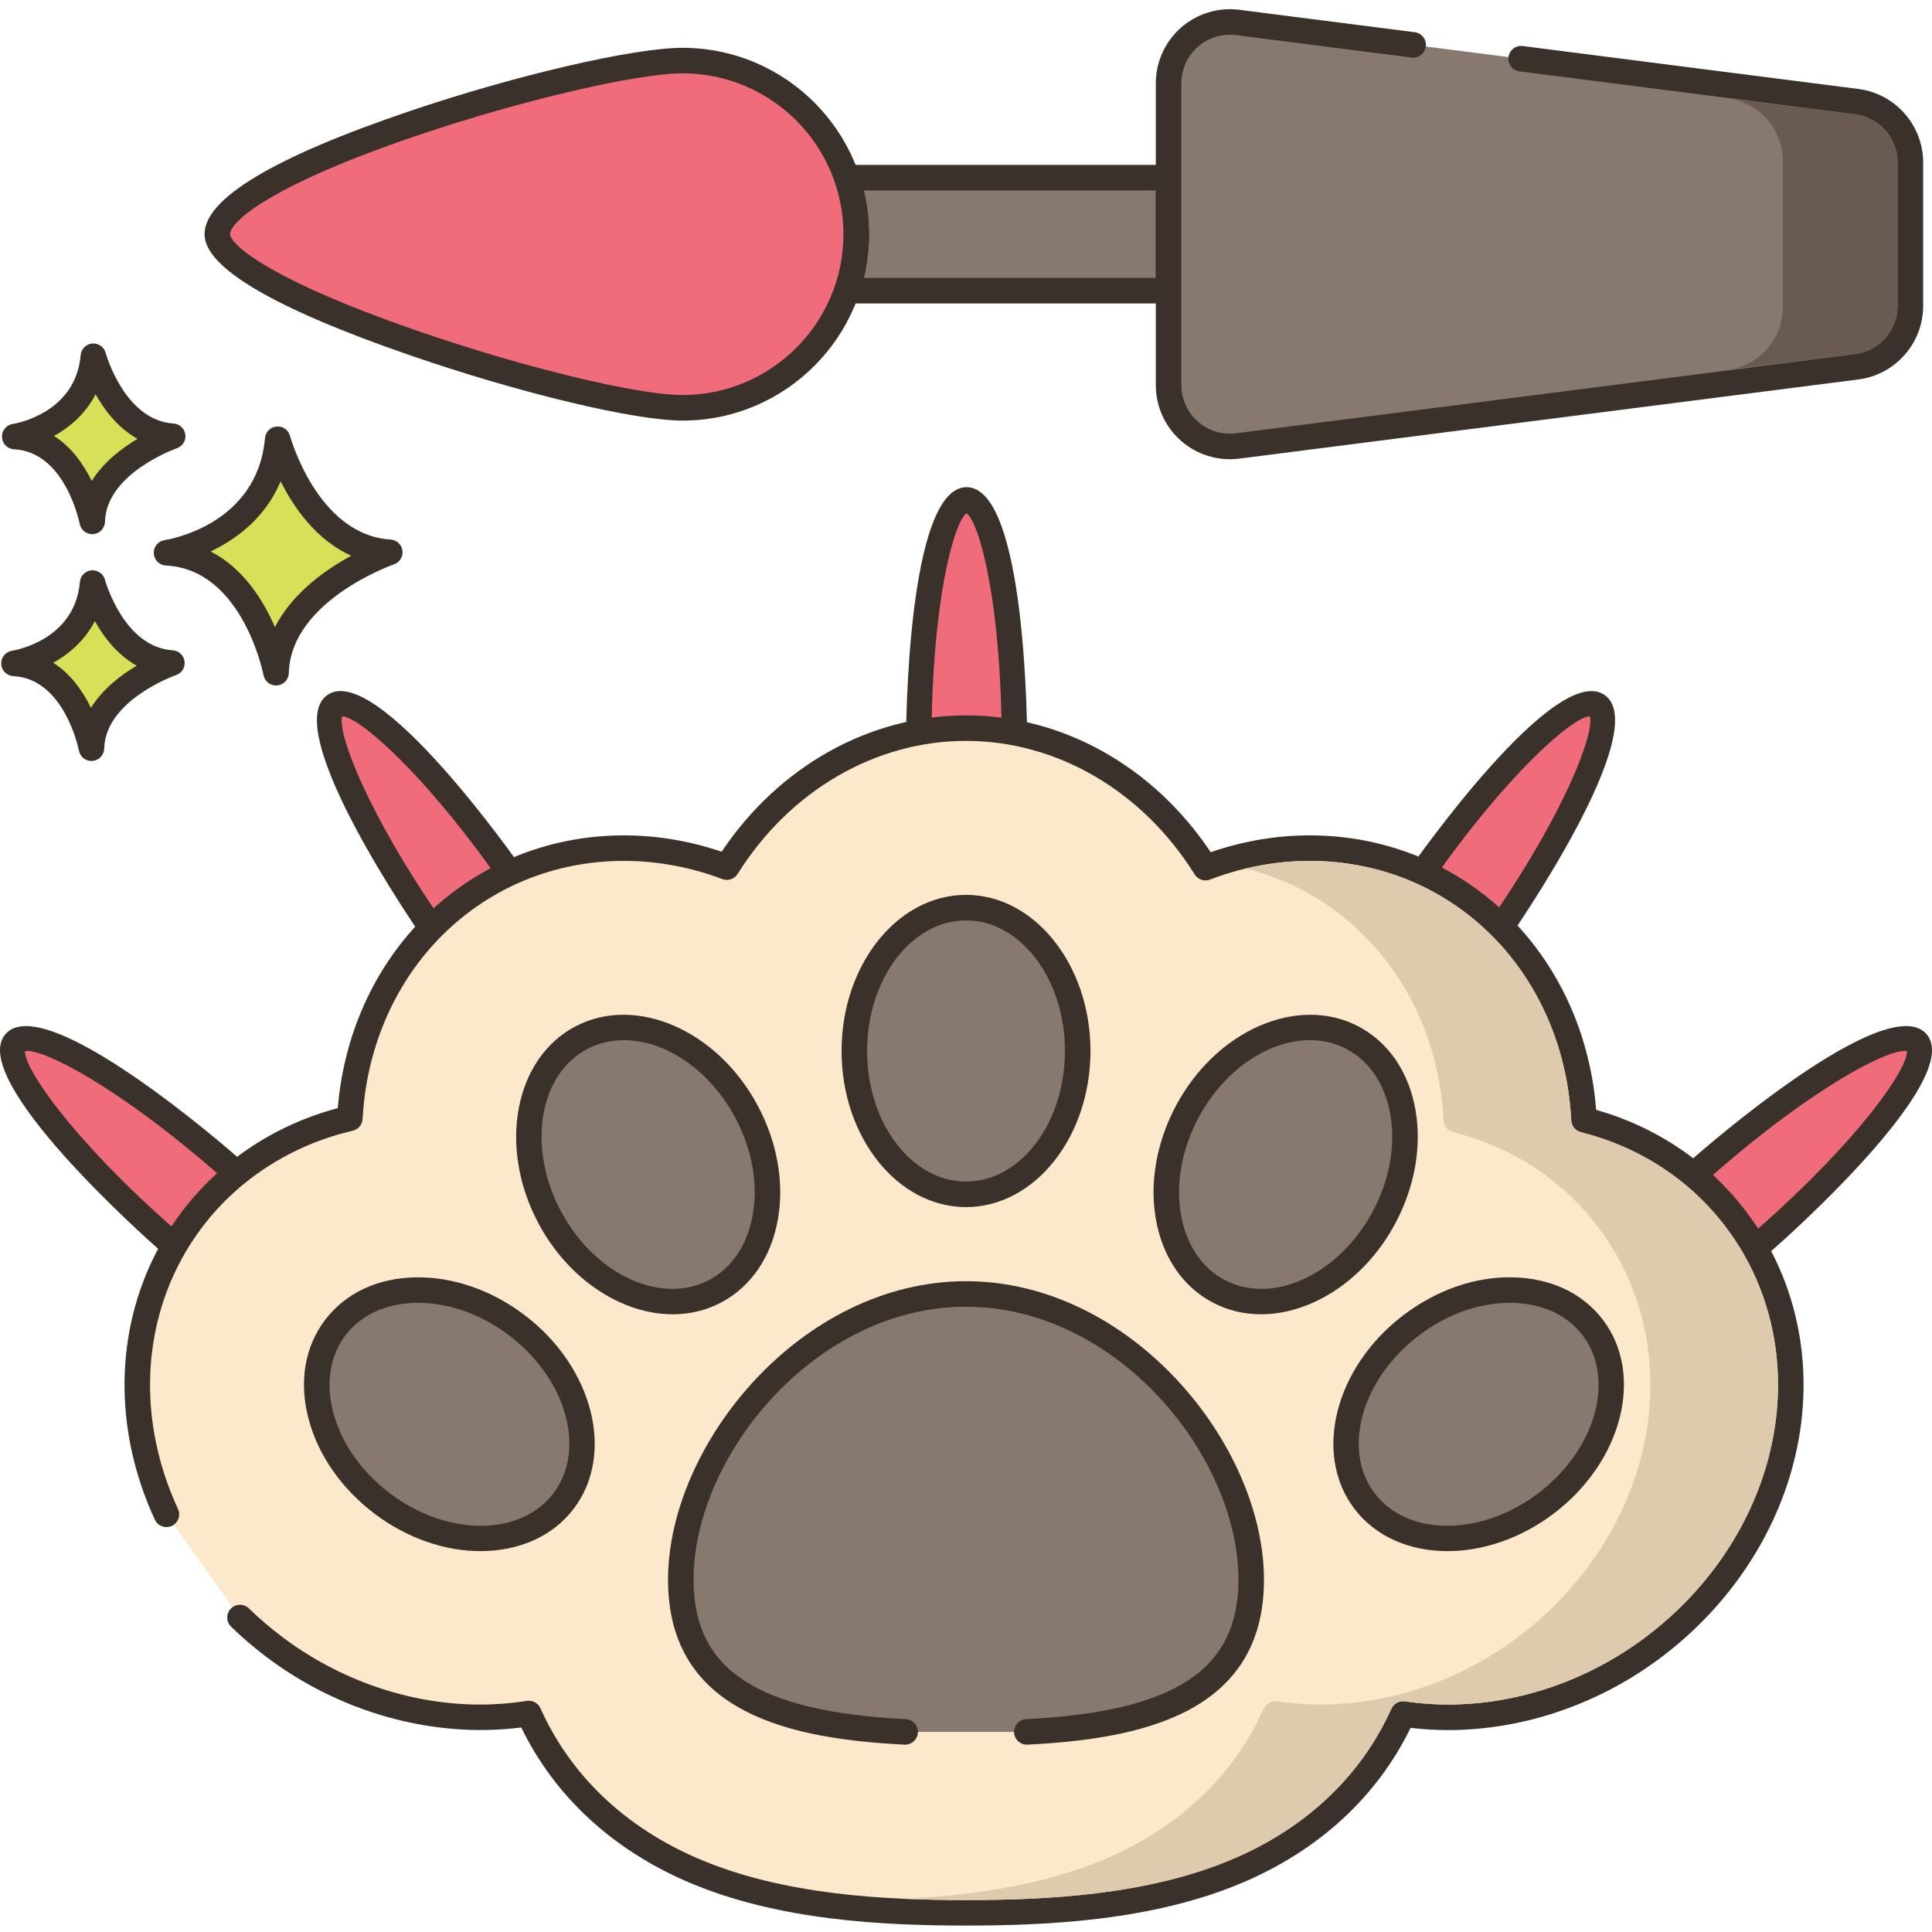 <svg height="454pt" viewBox="0 -2 454.161 454" width="454pt" xmlns="http://www.w3.org/2000/svg"><path d="m227.219 115.445c-6.207 0-11.242 25.559-11.242 57.086s5.035 57.09 11.242 57.09c6.211 0 11.246-25.559 11.246-57.09 0-31.527-5.035-57.086-11.246-57.086zm0 0" fill="#f16c7a"/><path d="m227.219 112.445c-14.082 0-14.246 57.633-14.246 60.086s.164 60.09 14.246 60.09 14.246-57.637 14.246-60.09-.164-60.086-14.246-60.086zm0 114.074c-3.074-2.273-8.246-21.473-8.246-53.988s5.172-51.715 8.246-53.988c3.074 2.277 8.246 21.477 8.246 53.988s-5.172 51.711-8.246 53.988zm0 0" fill="#3a312a"/><path d="m120.543 204.16c-18.027-25.863-36.77-43.957-41.863-40.406-5.098 3.551 5.387 27.398 23.414 53.262 18.023 25.871 36.766 43.961 41.863 40.41 5.094-3.551-5.391-27.398-23.414-53.266zm0 0" fill="#f16c7a"/><path d="m143.668 237.953c-4.5-10.23-11.836-22.844-20.664-35.508-1.402-2.012-34.5-49.203-46.043-41.152-11.551 8.051 21.266 55.426 22.668 57.438 1.293 1.855 29.488 42.078 42.949 42.078 1.145 0 2.188-.293 3.094-.922 3.988-2.777 3.352-9.746-2.004-21.934zm-1.484 16.93c-3.82-.105-19.043-12.902-37.633-39.582-18.586-26.672-25.324-45.379-24.102-49.004 3.824.105 19.043 12.902 37.633 39.578 18.59 26.676 25.324 45.383 24.102 49.008zm0 0" fill="#3a312a"/><path d="m53.867 272.203c-23.684-20.812-46.203-33.902-50.305-29.234-4.098 4.664 11.777 25.316 35.461 46.129 23.684 20.812 46.207 33.902 50.305 29.234 4.102-4.664-11.777-25.316-35.461-46.129zm0 0" fill="#f16c7a"/><path d="m84.395 299.496c-6.812-8.863-16.953-19.355-28.547-29.547-1.844-1.621-45.242-39.547-54.539-28.961-9.293 10.578 33.891 48.742 35.734 50.363 1.621 1.422 35.266 30.824 49.746 30.82 2.012 0 3.656-.566 4.793-1.859 3.207-3.652.926-10.266-7.188-20.816zm-43.391-12.652c-24.422-21.461-35.434-38.016-35.113-41.832 3.727-.812 21.574 7.984 45.996 29.445 24.426 21.461 35.438 38.02 35.113 41.832-3.742.828-21.574-7.984-45.996-29.445zm0 0" fill="#3a312a"/><path d="m375.457 163.762c-5.094-3.551-23.836 14.539-41.859 40.406-18.023 25.863-28.508 49.711-23.41 53.262 5.094 3.551 23.836-14.539 41.859-40.406 18.023-25.867 28.508-49.711 23.41-53.262zm0 0" fill="#f16c7a"/><path d="m377.199 161.293c-11.543-8.047-44.641 39.137-46.039 41.152-8.828 12.668-16.164 25.277-20.664 35.508-5.355 12.184-5.992 19.156-2.004 21.934.906.629 1.945.922 3.094.922 13.457 0 41.652-40.223 42.945-42.078 1.402-2.012 34.219-49.387 22.668-57.438zm-27.59 54.012c-18.594 26.676-33.809 39.473-37.633 39.578-1.223-3.621 5.516-22.328 24.102-49.004 18.594-26.676 33.809-39.473 37.633-39.582 1.223 3.625-5.516 22.332-24.102 49.008zm0 0" fill="#3a312a"/><path d="m450.598 242.969c-4.102-4.668-26.625 8.422-50.305 29.234-23.684 20.812-39.562 41.465-35.461 46.129 4.102 4.664 26.621-8.426 50.305-29.238 23.684-20.809 39.559-41.461 35.461-46.125zm0 0" fill="#f16c7a"/><path d="m452.852 240.984c-9.309-10.574-52.695 27.344-54.539 28.965-11.598 10.191-21.734 20.684-28.547 29.547-8.109 10.551-10.395 17.164-7.188 20.816 1.133 1.293 2.777 1.859 4.793 1.859 14.48-.004 48.129-29.398 49.746-30.82 1.84-1.621 45.027-39.785 35.734-50.367zm-39.695 45.859c-24.426 21.461-42.266 30.25-45.996 29.445-.32-3.812 10.688-20.371 35.113-41.832 24.422-21.461 42.277-30.277 45.996-29.445.32 3.812-10.691 20.371-35.113 41.832zm0 0" fill="#3a312a"/><path d="m408.02 284.469c-8.836-11.633-21.363-19.695-35.664-23.316-.16-3.113-.5-6.207-1.043-9.262-3.684-20.73-15.945-37.977-33.637-47.324-16.547-8.742-36.121-9.664-54.293-2.684-12.363-19.797-32.984-32.797-56.301-32.797-23.27 0-43.852 12.949-56.223 32.676-18.078-6.844-37.516-5.887-53.953 2.801-17.699 9.348-29.957 26.598-33.641 47.324-.523 2.938-.852 5.918-1.02 8.914-14.871 3.441-27.902 11.664-37.02 23.66-12.109 15.934-15.961 36.742-10.57 57.09 1.117 4.223 2.617 8.355 4.465 12.348l17.293 24.254c2.449 2.383 5.059 4.629 7.816 6.723 14.793 11.242 32.023 16.734 48.613 16.734 3.867 0 7.703-.301 11.465-.895 7.301 16.293 20.578 29.152 38.793 36.934 20.574 8.789 45 9.914 63.98 9.914s43.41-1.129 63.98-9.914c18.172-7.762 31.43-20.578 38.742-36.82 3.48.508 7.02.781 10.59.781 16.59 0 33.82-5.492 48.613-16.73 14.609-11.102 25.113-26.492 29.574-43.328 5.395-20.344 1.543-41.152-10.562-57.082zm0 0" fill="#fce8cb"/><path d="m410.406 282.652c-8.777-11.555-20.91-19.762-35.199-23.84-.195-2.539-.512-5.039-.941-7.449-3.848-21.645-16.672-39.668-35.191-49.449-16.465-8.699-36.188-10-54.469-3.668-13.48-20.184-34.812-32.16-57.523-32.16-22.656 0-43.965 11.934-57.449 32.051-18.188-6.203-37.789-4.863-54.129 3.773-18.523 9.781-31.348 27.809-35.195 49.453-.402 2.27-.707 4.633-.91 7.051-14.684 3.898-27.605 12.441-36.559 24.23-12.676 16.676-16.715 38.426-11.082 59.676 1.152 4.348 2.711 8.668 4.641 12.84.699 1.504 2.477 2.156 3.984 1.465 1.504-.699 2.156-2.48 1.461-3.984-1.785-3.852-3.227-7.844-4.289-11.855-5.156-19.449-1.488-39.316 10.059-54.508 8.547-11.25 21.086-19.262 35.301-22.555 1.301-.301 2.246-1.422 2.32-2.754.164-2.957.492-5.832.977-8.559 3.52-19.812 15.215-36.285 32.09-45.195 15.508-8.199 34.281-9.164 51.488-2.648 1.336.508 2.848 0 3.605-1.211 12.281-19.582 32.352-31.273 53.684-31.273 21.383 0 41.48 11.734 53.758 31.387.762 1.223 2.281 1.727 3.621 1.211 17.301-6.645 36.184-5.719 51.812 2.535 16.867 8.914 28.562 25.383 32.086 45.195.504 2.852.844 5.844 1 8.895.066 1.312.984 2.43 2.258 2.754 13.875 3.512 25.633 11.195 34.012 22.223 11.547 15.188 15.211 35.055 10.055 54.504-4.293 16.191-14.41 31.004-28.492 41.707-13.68 10.395-30.297 16.121-46.793 16.121-3.328 0-6.746-.25-10.164-.746-1.316-.199-2.617.512-3.168 1.738-7.07 15.715-19.934 27.922-37.184 35.289-20.07 8.574-44.105 9.676-62.797 9.676-18.699 0-42.73-1.102-62.805-9.676-17.289-7.383-30.164-19.625-37.23-35.402-.555-1.238-1.863-1.949-3.207-1.738-3.605.57-7.305.859-11 .859-16.496 0-33.117-5.727-46.797-16.121-2.629-2-5.168-4.184-7.539-6.488-1.188-1.152-3.082-1.129-4.242.059-1.156 1.188-1.129 3.09.062 4.242 2.543 2.477 5.266 4.816 8.094 6.961 17.395 13.223 39.375 19.371 60.113 16.734 7.867 16.184 21.441 28.742 39.391 36.41 21.074 9.004 45.891 10.156 65.16 10.156s44.086-1.152 65.156-10.156c17.918-7.652 31.477-20.18 39.352-36.316 2.957.348 5.914.52 8.805.52 17.801 0 35.711-6.16 50.426-17.344 15.141-11.508 26.031-27.469 30.66-44.945 5.637-21.25 1.598-43-11.074-59.672zm0 0" fill="#3a312a"/><path d="m227.082 302.094c-37.027 0-67.043 36.445-67.043 67.184 0 26.656 22.586 34.223 52.738 35.762h28.602c30.156-1.539 52.746-9.105 52.746-35.762 0-30.734-30.016-67.184-67.043-67.184zm0 0" fill="#87796f"/><path d="m227.082 299.094c-38.797 0-70.043 38.395-70.043 70.184 0 31.84 29.707 37.438 55.586 38.762.051 0 .102.004.152.004 1.59 0 2.914-1.246 2.996-2.848.082-1.656-1.188-3.066-2.844-3.148-34.969-1.785-49.891-11.586-49.891-32.77 0-29.07 28.566-64.184 64.043-64.184 35.477 0 64.043 35.113 64.043 64.184 0 21.184-14.922 30.984-49.898 32.77-1.652.082-2.926 1.492-2.844 3.148.086 1.652 1.508 2.938 3.148 2.844 25.883-1.32 55.594-6.918 55.594-38.762 0-31.789-31.246-70.184-70.043-70.184zm0 0" fill="#3a312a"/><path d="m227.082 211.281c-14.5 0-26.254 15.086-26.254 33.695 0 18.609 11.754 33.695 26.254 33.695s26.258-15.086 26.258-33.695c0-18.609-11.754-33.695-26.258-33.695zm0 0" fill="#87796f"/><path d="m227.082 208.281c-16.133 0-29.254 16.461-29.254 36.695 0 20.234 13.125 36.695 29.254 36.695 16.133 0 29.258-16.461 29.258-36.695 0-20.234-13.125-36.695-29.258-36.695zm0 67.391c-12.82 0-23.254-13.77-23.254-30.695 0-16.926 10.434-30.695 23.254-30.695 12.824 0 23.258 13.77 23.258 30.695 0 16.926-10.434 30.695-23.258 30.695zm0 0" fill="#3a312a"/><path d="m175.566 259.402c-8.691-16.453-26.133-24.305-38.953-17.527-12.824 6.773-16.168 25.602-7.477 42.055 8.691 16.457 26.133 24.305 38.953 17.531 12.828-6.777 16.172-25.605 7.477-42.059zm0 0" fill="#87796f"/><path d="m178.219 258c-9.449-17.887-28.742-26.316-43.008-18.777-14.262 7.535-18.176 28.223-8.723 46.109 7.102 13.445 19.758 21.543 31.66 21.543 3.941 0 7.801-.887 11.348-2.762 7.035-3.715 11.781-10.652 13.359-19.527 1.523-8.602-.117-18.039-4.637-26.586zm-1.273 25.535c-1.246 7.012-4.887 12.434-10.254 15.27-11.332 5.992-26.992-1.312-34.898-16.273-7.906-14.965-5.113-32.016 6.223-38.004 2.691-1.422 5.621-2.098 8.637-2.098 9.695 0 20.23 6.957 26.266 18.371 3.891 7.371 5.324 15.445 4.027 22.734zm0 0" fill="#3a312a"/><path d="m121.535 309.477c-14.82-11.258-33.941-11.027-42.715.52-8.773 11.547-3.875 30.031 10.941 41.293 14.816 11.258 33.941 11.027 42.715-.52 8.773-11.547 3.875-30.035-10.941-41.293zm0 0" fill="#87796f"/><path d="m123.348 307.086c-7.695-5.844-16.715-9.004-25.473-8.902-9.012.109-16.625 3.66-21.441 9.996-4.816 6.336-6.199 14.625-3.887 23.336 2.234 8.441 7.707 16.309 15.402 22.16 7.801 5.93 16.758 8.871 25.031 8.871 8.812 0 16.852-3.34 21.887-9.965 9.754-12.844 4.59-33.254-11.52-45.496zm6.742 41.867c-7.762 10.207-25.039 10.188-38.512-.055-6.637-5.043-11.336-11.762-13.234-18.918-1.824-6.887-.805-13.34 2.867-18.168 3.672-4.832 9.617-7.539 16.738-7.629h.352c7.297 0 14.887 2.719 21.418 7.684 13.477 10.238 18.125 26.875 10.371 37.086zm0 0" fill="#3a312a"/><path d="m317.961 241.875c-12.82-6.777-30.262 1.074-38.953 17.527-8.695 16.453-5.348 35.281 7.473 42.059 12.824 6.773 30.266-1.074 38.957-17.531 8.691-16.453 5.348-35.281-7.477-42.055zm0 0" fill="#87796f"/><path d="m332.723 258.746c-1.578-8.871-6.324-15.805-13.359-19.523-14.266-7.531-33.555.887-43.008 18.777-4.516 8.547-6.16 17.988-4.633 26.582 1.578 8.879 6.32 15.809 13.359 19.527 3.547 1.875 7.402 2.762 11.344 2.762 11.906 0 24.562-8.098 31.664-21.543 4.516-8.543 6.16-17.984 4.633-26.582zm-9.938 23.785c-7.906 14.961-23.562 22.266-34.902 16.273-5.363-2.832-9.008-8.258-10.254-15.27-1.293-7.293.137-15.363 4.031-22.734 6.031-11.414 16.57-18.371 26.266-18.371 3.012 0 5.945.676 8.633 2.098 5.371 2.832 9.008 8.258 10.254 15.27 1.297 7.289-.133 15.363-4.027 22.734zm0 0" fill="#3a312a"/><path d="m374.422 309.996c-8.773-11.543-27.895-11.777-42.715-.52-14.816 11.258-19.715 29.746-10.941 41.293s27.898 11.777 42.715.52c14.816-11.262 19.715-29.746 10.941-41.293zm0 0" fill="#87796f"/><path d="m376.809 308.18c-4.812-6.336-12.43-9.887-21.441-9.996-8.789-.141-17.781 3.055-25.473 8.902-16.113 12.246-21.277 32.652-11.52 45.496 5.039 6.629 13.07 9.965 21.887 9.965 8.273 0 17.234-2.945 25.031-8.871 16.113-12.242 21.277-32.648 11.516-45.496zm-15.141 40.719c-13.48 10.242-30.754 10.262-38.512.055-7.762-10.207-3.109-26.844 10.367-37.086 6.637-5.043 14.309-7.793 21.773-7.684 7.121.086 13.066 2.793 16.738 7.625 7.754 10.215 3.105 26.848-10.367 37.09zm0 0" fill="#3a312a"/><path d="m405.621 286.289c-8.379-11.039-20.121-18.719-34-22.219-1.281-.34-2.199-1.441-2.262-2.762-.16-3.039-.5-6.039-1-8.898-3.52-19.801-15.219-36.281-32.078-45.199-13.16-6.922-28.602-8.68-43.461-5.102 4.66 1.141 9.18 2.84 13.461 5.102 16.859 8.918 28.559 25.398 32.078 45.199.5 2.859.84 5.859 1 8.898.062 1.32.98 2.422 2.262 2.762 13.879 3.5 25.621 11.18 34 22.219 11.559 15.18 15.219 35.039 10.059 54.5-4.281 16.199-14.398 31-28.48 41.699-13.68 10.402-30.301 16.121-46.801 16.121-3.316 0-6.738-.238-10.156-.738-1.32-.203-2.621.52-3.184 1.738-7.059 15.719-19.918 27.922-37.18 35.281-15 6.418-32.238 8.66-47.797 9.379 5.238.219 10.277.301 15 .301 18.699 0 42.738-1.102 62.797-9.68 17.262-7.359 30.121-19.562 37.18-35.281.562-1.219 1.863-1.941 3.184-1.738 3.418.5 6.84.738 10.156.738 16.5 0 33.121-5.719 46.801-16.121 14.082-10.699 24.199-25.5 28.48-41.699 5.16-19.461 1.5-39.32-10.059-54.5zm0 0" fill="#decaad"/><path d="m199.039 39.688c1.461 4.16 2.242 8.641 2.242 13.281s-.781 9.117-2.223 13.277h75.641v-26.559zm0 0" fill="#87796f" fill-rule="evenodd"/><path d="m274.703 36.691h-75.66c-.973 0-1.883.469-2.449 1.262-.562.793-.707 1.809-.383 2.727 1.375 3.918 2.07 8.051 2.07 12.289 0 4.223-.691 8.359-2.055 12.297-.316.918-.172 1.934.391 2.723.562.789 1.473 1.258 2.445 1.258h75.641c1.656 0 3-1.34 3-3v-26.559c0-1.656-1.344-2.996-3-2.996zm-3 26.555h-68.641c.809-3.344 1.219-6.789 1.219-10.277 0-3.5-.41-6.941-1.227-10.281h68.648zm0 0" fill="#3a312a"/><path d="m436.492 21.812-78.914-10.094-25.379-3.246-41.25-5.273c-8.617-1.105-16.246 5.613-16.246 14.301v70.949c0 8.691 7.629 15.406 16.246 14.305l145.539-18.613c7.199-.922 12.59-7.047 12.59-14.305v-33.719c.004-7.258-5.391-13.387-12.586-14.305zm0 0" fill="#87796f" fill-rule="evenodd"/><path d="m436.871 18.836-78.914-10.094c-1.625-.215-3.145.953-3.355 2.594-.211 1.645.953 3.148 2.594 3.359l78.914 10.09c5.684.727 9.969 5.598 9.969 11.328v33.719c0 5.73-4.289 10.598-9.969 11.328l-145.543 18.613c-3.258.414-6.535-.59-8.992-2.758-2.461-2.168-3.875-5.289-3.875-8.57v-70.945c0-3.281 1.41-6.406 3.875-8.574 2.465-2.164 5.734-3.168 8.992-2.754l41.25 5.277c1.629.203 3.145-.953 3.359-2.594.211-1.645-.953-3.148-2.594-3.359l-41.25-5.273c-4.961-.637-9.965.895-13.723 4.203-3.754 3.305-5.91 8.07-5.91 13.074v70.953c0 5 2.156 9.766 5.91 13.074 3.199 2.816 7.301 4.344 11.512 4.344.734 0 1.473-.047 2.211-.141l145.539-18.613c8.668-1.109 15.211-8.539 15.211-17.281v-33.719c0-8.742-6.543-16.172-15.211-17.281zm0 0" fill="#3a312a"/><path d="m160.457 12.16c-22.539 0-109.375 25.605-109.375 40.812 0 13.883 86.836 40.812 109.375 40.812 22.543 0 40.812-18.273 40.812-40.812 0-22.539-18.27-40.812-40.812-40.812zm0 0" fill="#f16c7a" fill-rule="evenodd"/><path d="m160.457 9.16c-11.516 0-39.074 6.391-64.102 14.863-32.031 10.844-48.273 20.586-48.273 28.949 0 7.82 16.234 17.395 48.258 28.449 25.785 8.902 52.754 15.367 64.117 15.367 24.16 0 43.812-19.656 43.812-43.812 0-24.16-19.652-43.816-43.812-43.816zm0 81.625c-10.609 0-37.332-6.465-62.164-15.039-36.27-12.52-44.211-20.684-44.211-22.773 0-2.875 9.234-11.434 44.195-23.266 24.098-8.156 51.41-14.547 62.18-14.547 20.852 0 37.812 16.965 37.812 37.812s-16.965 37.812-37.812 37.812zm0 0" fill="#3a312a"/><path d="m65.281 101.164c-2.027 23.125-26.141 26.691-26.141 26.691 20.691 1.047 25.754 28.207 25.754 28.207.508-19.352 26.738-28.316 26.738-28.316-19.621-1.238-26.352-26.582-26.352-26.582zm0 0" fill="#d7e057"/><path d="m91.824 124.754c-17.207-1.086-23.582-24.129-23.645-24.359-.375-1.41-1.688-2.336-3.16-2.215-1.449.129-2.598 1.277-2.727 2.727-1.789 20.422-22.707 23.848-23.59 23.984-1.527.227-2.629 1.57-2.559 3.109.074 1.543 1.305 2.777 2.848 2.855 18.051.91 22.906 25.516 22.953 25.762.27 1.426 1.52 2.445 2.949 2.445.078 0 .16-.004.242-.012 1.531-.125 2.719-1.375 2.758-2.91.445-17.016 24.469-25.469 24.711-25.555 1.352-.461 2.191-1.82 2-3.238-.191-1.418-1.355-2.504-2.781-2.594zm-27.203 20.602c-2.691-6.273-7.371-13.844-15.113-17.805 5.871-2.793 12.844-7.785 16.461-16.492 3.078 6.152 8.352 13.789 16.609 17.5-6.031 3.262-13.875 8.766-17.957 16.797zm0 0" fill="#3a312a"/><path d="m21.77 134.977c-1.434 16.355-18.492 18.879-18.492 18.879 14.637.738 18.219 19.949 18.219 19.949.359-13.688 18.91-20.023 18.91-20.023-13.879-.879-18.637-18.805-18.637-18.805zm0 0" fill="#d7e057"/><path d="m40.598 150.785c-11.488-.727-15.855-16.312-15.93-16.578-.379-1.406-1.684-2.332-3.156-2.219-1.453.129-2.605 1.277-2.73 2.73-1.203 13.734-15.352 16.078-15.941 16.172-1.527.227-2.633 1.57-2.559 3.109.074 1.543 1.305 2.777 2.848 2.855 12.066.609 15.387 17.34 15.418 17.504.266 1.43 1.516 2.449 2.949 2.449.078 0 .156-.004.234-.012 1.535-.121 2.723-1.375 2.766-2.91.297-11.418 16.719-17.211 16.883-17.266 1.352-.461 2.195-1.816 2-3.238-.188-1.418-1.355-2.504-2.781-2.598zm-19.219 13.527c-1.836-3.777-4.652-7.91-8.855-10.59 3.715-2.07 7.41-5.234 9.773-9.797 2.102 3.754 5.281 7.926 9.848 10.48-3.707 2.184-7.996 5.449-10.766 9.906zm0 0" fill="#3a312a"/><path d="m21.949 81.664c-1.434 16.352-18.488 18.879-18.488 18.879 14.633.738 18.215 19.949 18.215 19.949.359-13.688 18.914-20.023 18.914-20.023-13.879-.883-18.641-18.805-18.641-18.805zm0 0" fill="#d7e057"/><path d="m40.781 97.473c-11.531-.73-15.891-16.426-15.934-16.586-.375-1.402-1.691-2.324-3.156-2.215-1.449.129-2.602 1.277-2.73 2.73-1.203 13.734-15.348 16.078-15.941 16.172-1.523.227-2.629 1.57-2.555 3.109.074 1.543 1.305 2.777 2.844 2.855 12.07.609 15.387 17.34 15.418 17.504.27 1.43 1.52 2.449 2.949 2.449.078 0 .16-.004.238-.012 1.531-.121 2.723-1.375 2.762-2.91.301-11.418 16.723-17.211 16.887-17.266 1.355-.465 2.195-1.82 2-3.238-.191-1.418-1.355-2.504-2.781-2.594zm-19.219 13.523c-1.836-3.777-4.652-7.91-8.859-10.59 3.719-2.07 7.414-5.234 9.773-9.797 2.105 3.754 5.285 7.926 9.852 10.477-3.707 2.191-7.996 5.457-10.766 9.91zm0 0" fill="#3a312a"/><path d="m436.102 24.789-29.902-3.699c7.359.941 12.883 7.219 12.883 14.641v34.5c0 7.418-5.523 13.68-12.883 14.617l29.902-3.68c5.699-.738 9.98-5.598 9.98-11.34v-33.719c0-5.723-4.281-10.602-9.98-11.32zm0 0" fill="#695b51"/></svg>